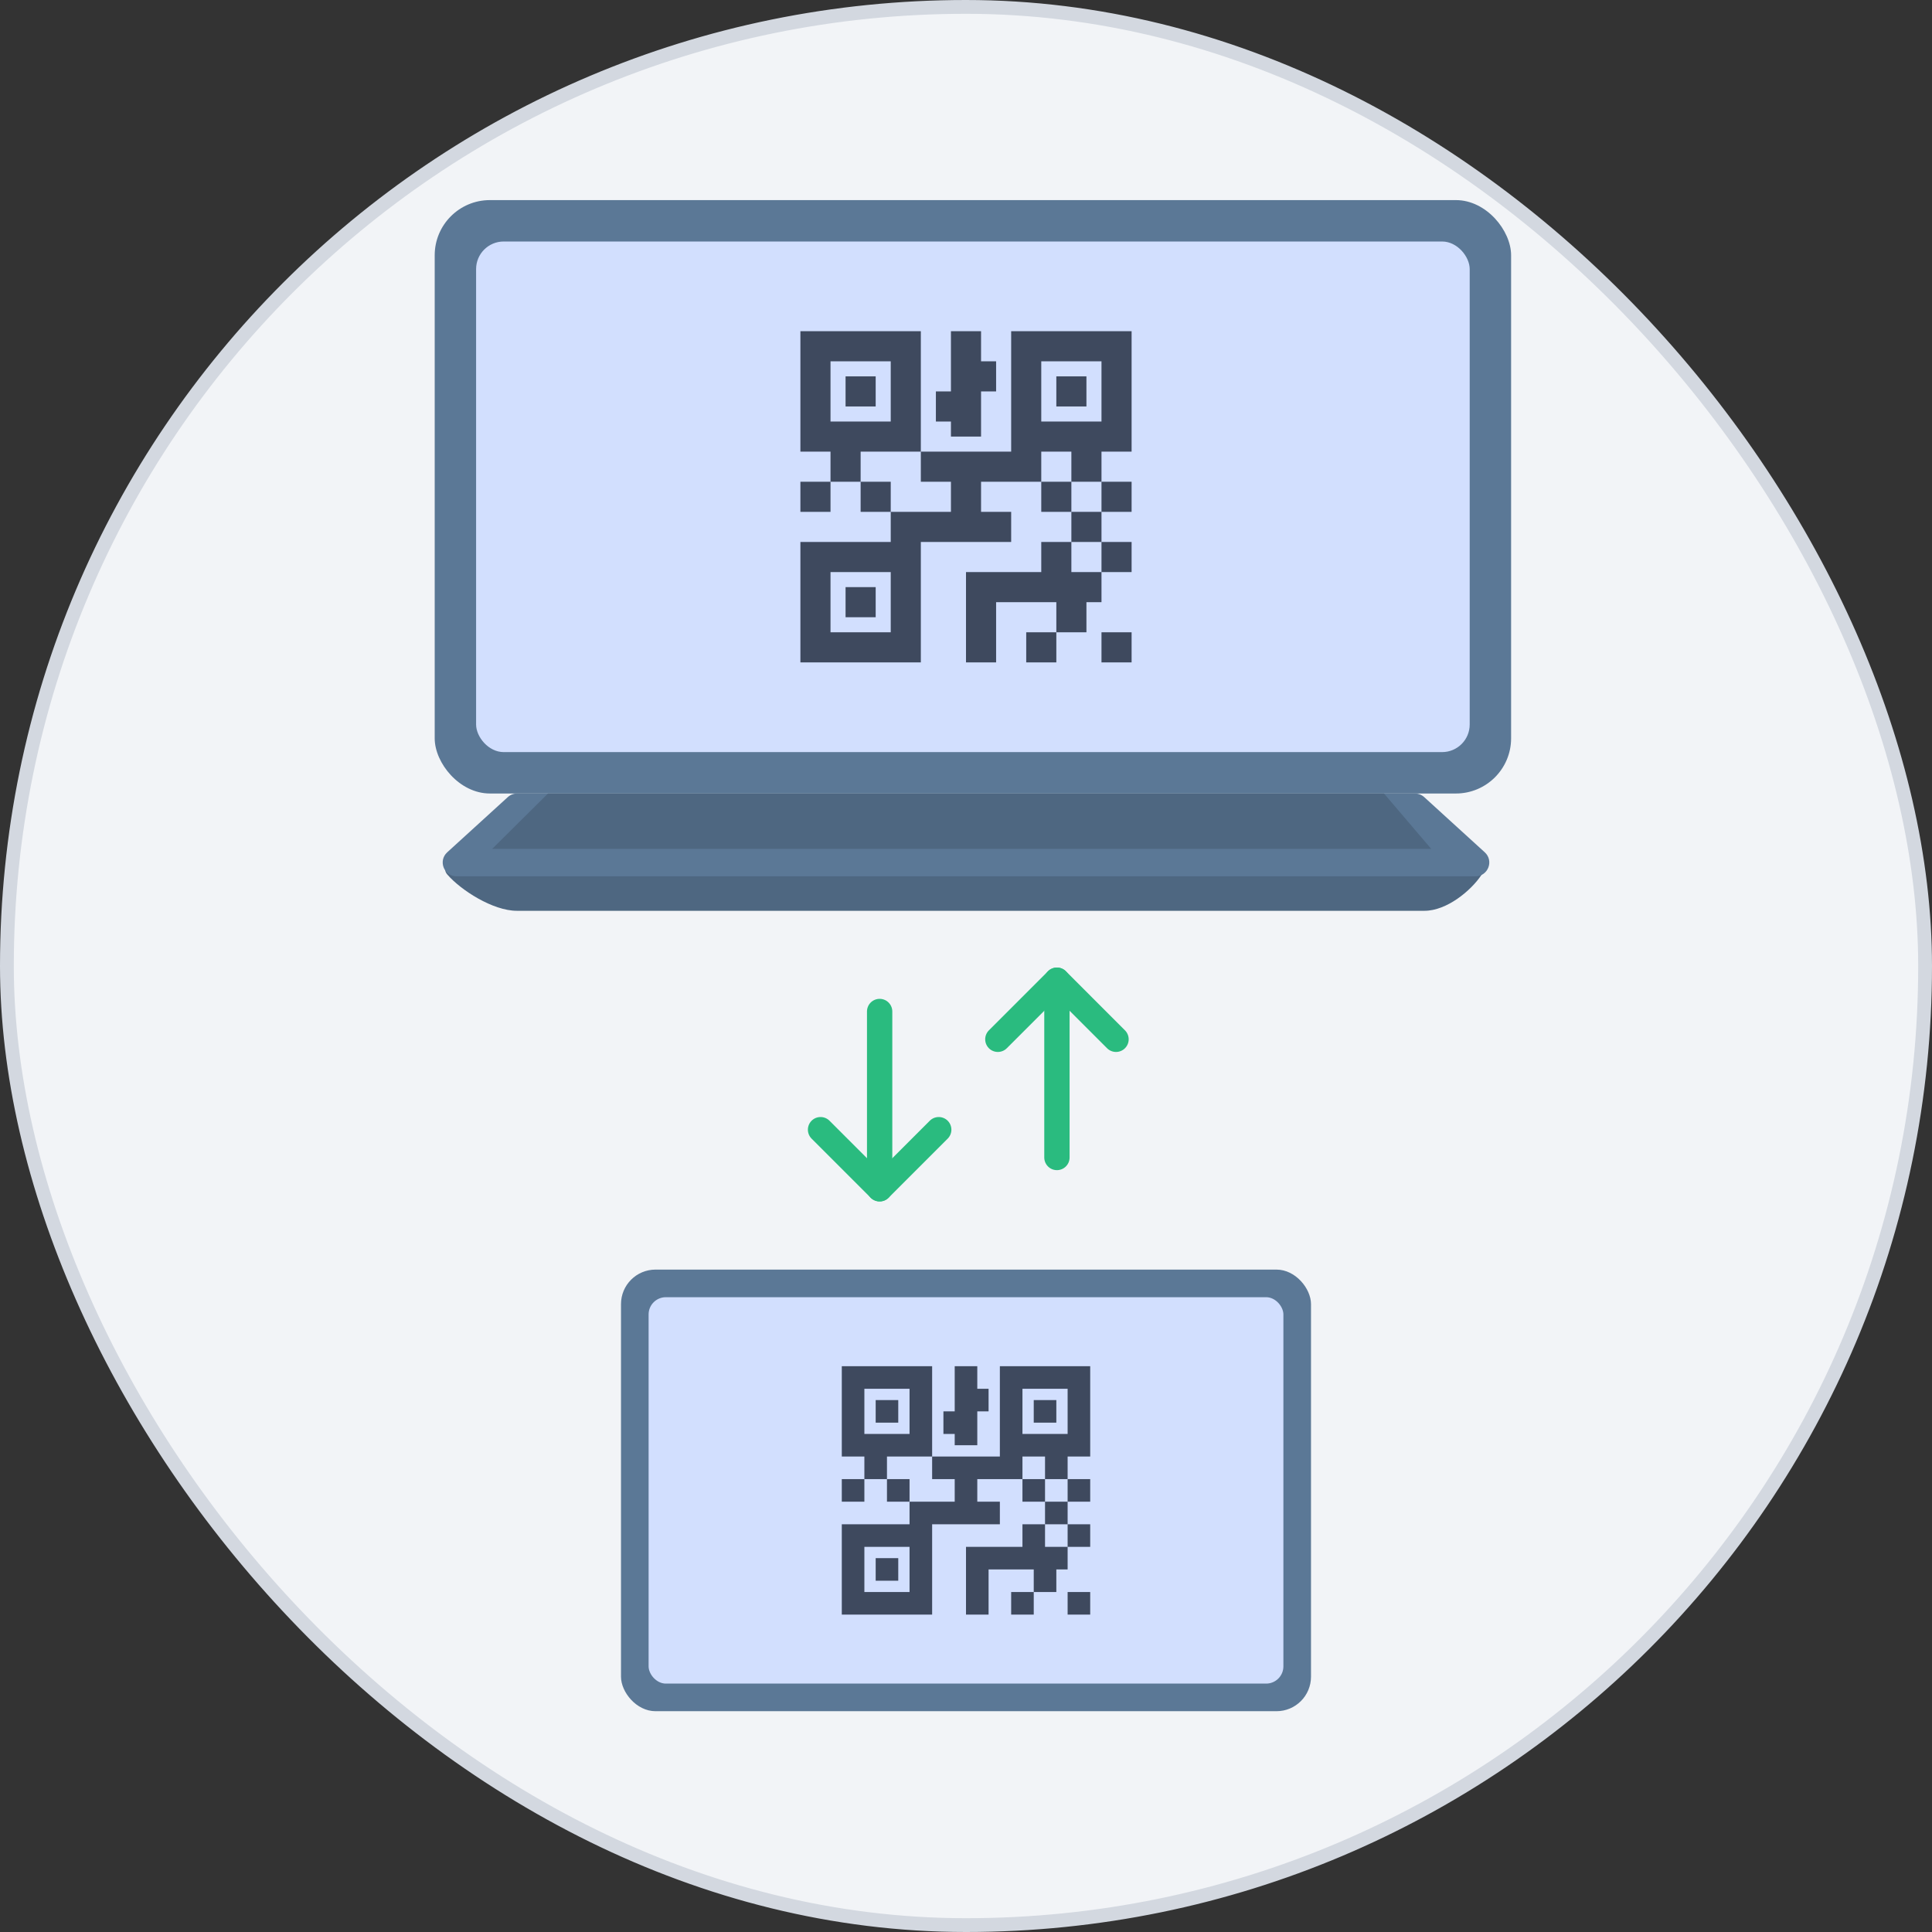 <svg width="140" height="140" viewBox="0 0 140 140" fill="none" xmlns="http://www.w3.org/2000/svg">
<rect x="0" y="0" width="140" height="140" fill="#333333" stroke="none"/>
<g id="&#230;&#143;&#146;&#231;&#148;&#187;&#228;&#184;&#187;&#228;&#189;&#147;">
<rect x="0.5" y="0.5" width="139" height="139" rx="69.5" fill="#F2F4F7"/>
<g id="&#233;&#146;&#177;&#229;&#140;&#133;">
<rect id="Rectangle 25729" x="45" y="92" width="50" height="32" rx="2.5" fill="#5B7896"/>
<rect id="Rectangle 25730" x="47" y="94" width="46" height="28" rx="1.25" fill="#D2DFFE"/>
<path id="Vector" d="M61 99V105.545H62.636V107.182H64.273V105.545H67.546V99H61ZM67.546 105.545V107.182H69.182V108.818H65.909V110.455H61V117H67.546V110.455H72.454V108.818H70.818V107.182H74.091V105.545H75.727V107.182H77.364V105.545H79V99H72.454V105.545H67.546ZM77.364 107.182V108.818H79V107.182H77.364ZM77.364 108.818H75.727V110.455H77.364V108.818ZM77.364 110.455V112.091H79V110.455H77.364ZM77.364 112.091H75.727V110.455H74.091V112.091H70V117H71.636V113.727H74.909V115.364H76.546V113.727H77.364V112.091ZM74.909 115.364H73.273V117H74.909V115.364ZM75.727 108.818V107.182H74.091V108.818H75.727ZM65.909 108.818V107.182H64.273V108.818H65.909ZM62.636 107.182H61V108.818H62.636V107.182ZM69.182 99V102.273H68.364V103.909H69.182V104.727H70.818V102.273H71.636V100.636H70.818V99H69.182ZM62.636 100.636H65.909V103.909H62.636V100.636ZM74.091 100.636H77.364V103.909H74.091V100.636ZM63.455 101.455V103.091H65.091V101.455H63.455ZM74.909 101.455V103.091H76.546V101.455H74.909ZM62.636 112.091H65.909V115.364H62.636V112.091ZM63.455 112.909V114.545H65.091V112.909H63.455ZM77.364 115.364V117H79V115.364H77.364Z" fill="#3E495E"/>
</g>
<g id="&#231;&#148;&#181;&#232;&#132;&#145;">
<rect id="Rectangle 25731" x="31.5" y="14.5" width="78" height="43" rx="4" fill="#5B7896"/>
<path id="Vector_2" d="M32.948 62.5C32.395 62.5 32.05 62.948 32.41 63.366C33.387 64.499 35.712 66 37.454 66H103.223C104.839 66 106.594 64.54 107.344 63.413C107.65 62.954 107.271 62.5 106.719 62.5H32.948Z" fill="#4E6781"/>
<path id="Vector_3" d="M103.203 57.761C103.019 57.593 102.779 57.5 102.529 57.5H37.471C37.221 57.5 36.981 57.593 36.797 57.761L32.408 61.761C31.733 62.376 32.168 63.5 33.082 63.5H106.918C107.832 63.5 108.267 62.376 107.592 61.761L103.203 57.761Z" fill="#5B7896"/>
<path id="Vector_4" d="M100.29 57.5H39.71L35.664 61.514H103.712L100.29 57.5Z" fill="#4E6781"/>
<rect id="Rectangle 25732" x="34.5" y="17.5" width="72" height="37" rx="2" fill="#D2DFFE"/>
<path id="Vector_5" d="M58 24V32.727H60.182V34.909H62.364V32.727H66.727V24H58ZM66.727 32.727V34.909H68.909V37.091H64.546V39.273H58V48H66.727V39.273H73.273V37.091H71.091V34.909H75.454V32.727H77.636V34.909H79.818V32.727H82V24H73.273V32.727H66.727ZM79.818 34.909V37.091H82V34.909H79.818ZM79.818 37.091H77.636V39.273H79.818V37.091ZM79.818 39.273V41.455H82V39.273H79.818ZM79.818 41.455H77.636V39.273H75.454V41.455H70V48H72.182V43.636H76.546V45.818H78.727V43.636H79.818V41.455ZM76.546 45.818H74.364V48H76.546V45.818ZM77.636 37.091V34.909H75.454V37.091H77.636ZM64.546 37.091V34.909H62.364V37.091H64.546ZM60.182 34.909H58V37.091H60.182V34.909ZM68.909 24V28.364H67.818V30.546H68.909V31.636H71.091V28.364H72.182V26.182H71.091V24H68.909ZM60.182 26.182H64.546V30.546H60.182V26.182ZM75.454 26.182H79.818V30.546H75.454V26.182ZM61.273 27.273V29.454H63.455V27.273H61.273ZM76.546 27.273V29.454H78.727V27.273H76.546ZM60.182 41.455H64.546V45.818H60.182V41.455ZM61.273 42.545V44.727H63.455V42.545H61.273ZM79.818 45.818V48H82V45.818H79.818Z" fill="#3E495E"/>
</g>
<g id="Group 427322173">
<g id="Group 427322171">
<path id="Vector_6" d="M63.742 86.143V73.297" stroke="#2ABB7F" stroke-width="1.835" stroke-linecap="round" stroke-linejoin="round"/>
<path id="Vector_7" d="M68.024 81.861L63.742 86.143L59.46 81.861" stroke="#2ABB7F" stroke-width="1.835" stroke-linecap="round" stroke-linejoin="round"/>
</g>
<g id="Group 427322172">
<path id="Vector_8" d="M76.589 71.03V83.876" stroke="#2ABB7F" stroke-width="1.835" stroke-linecap="round" stroke-linejoin="round"/>
<path id="Vector_9" d="M80.871 75.311L76.59 71.029L72.308 75.311" stroke="#2ABB7F" stroke-width="1.835" stroke-linecap="round" stroke-linejoin="round"/>
</g>
</g>
<rect x="0.5" y="0.5" width="139" height="139" rx="69.5" stroke="#D3D8E0"/>
</g>
</svg>

